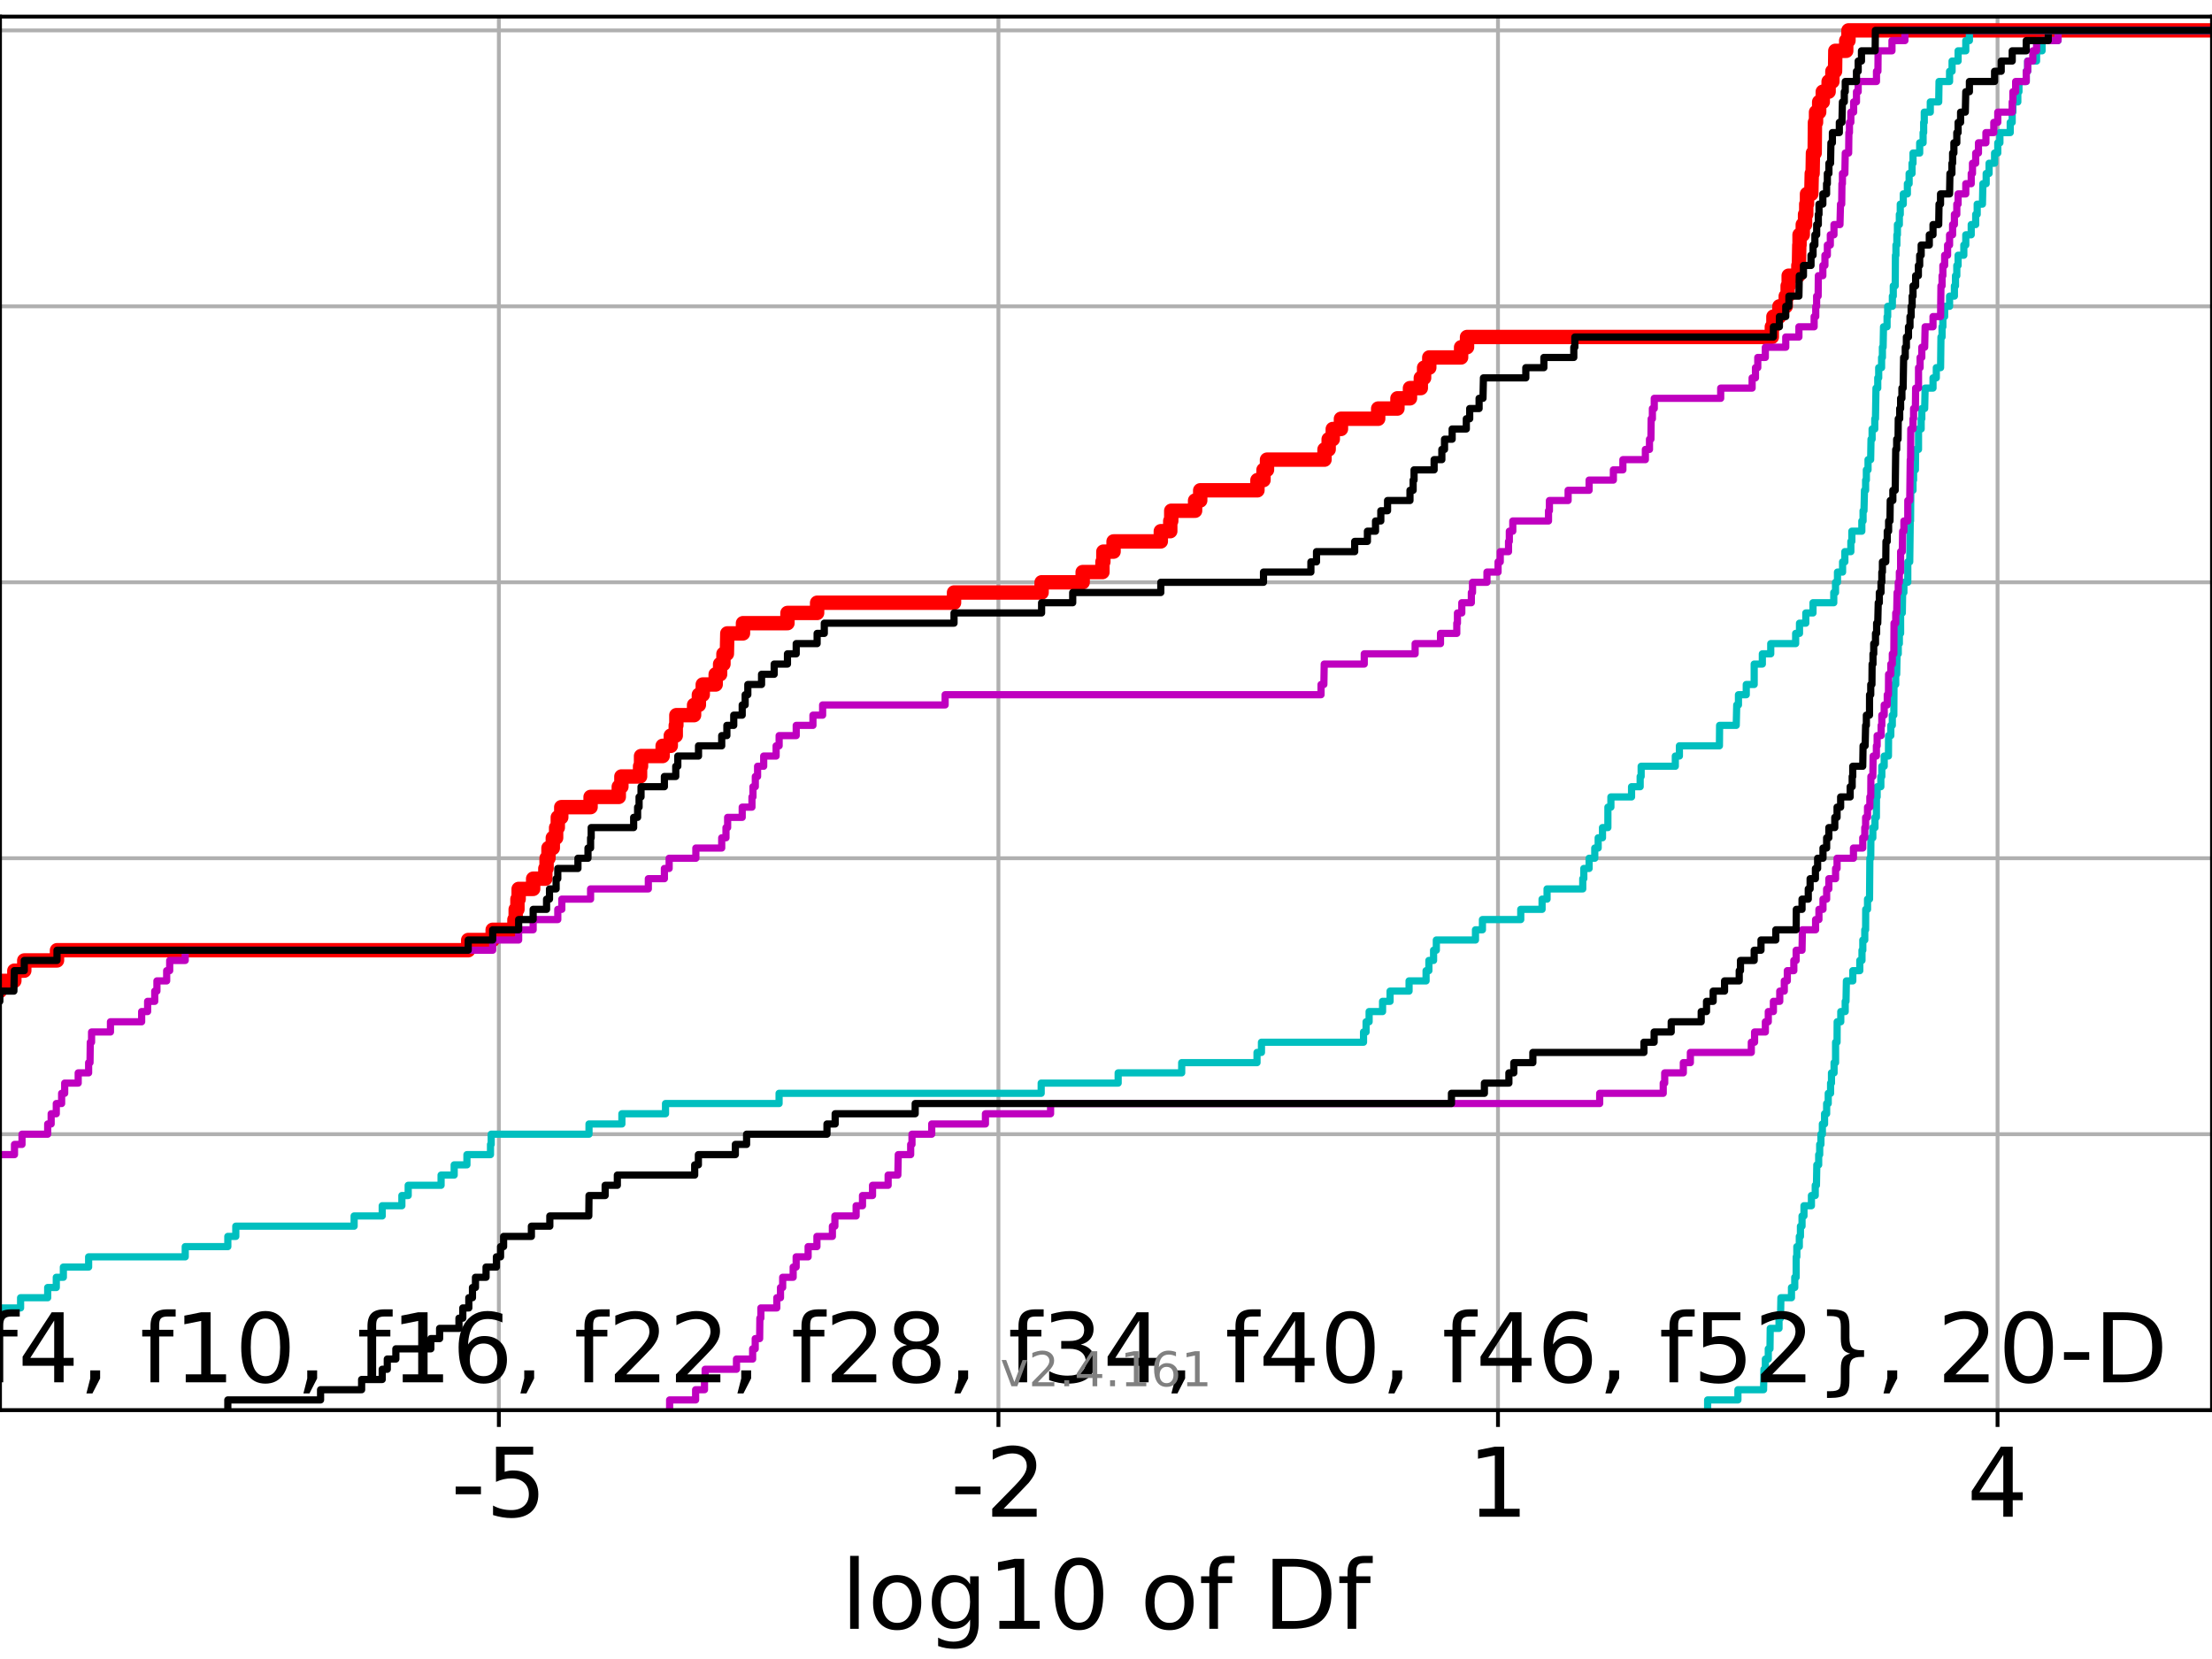 <?xml version="1.0" encoding="utf-8" standalone="no"?>
<!DOCTYPE svg PUBLIC "-//W3C//DTD SVG 1.1//EN"
  "http://www.w3.org/Graphics/SVG/1.1/DTD/svg11.dtd">
<!-- Created with matplotlib (https://matplotlib.org/) -->
<svg height="345.6pt" version="1.1" viewBox="0 0 460.8 345.6" width="460.8pt" xmlns="http://www.w3.org/2000/svg" xmlns:xlink="http://www.w3.org/1999/xlink">
 <defs>
  <style type="text/css">*{stroke-linecap:butt;stroke-linejoin:round;}</style>
 </defs>
 <g id="figure_1">
  <g id="patch_1">
   <path d="M 0 345.6 
L 460.8 345.6 
L 460.8 0 
L 0 0 
z
" style="fill:#ffffff;"/>
  </g>
  <g id="axes_1">
   <g id="patch_2">
    <path d="M 0 293.76 
L 460.8 293.76 
L 460.8 3.456 
L 0 3.456 
z
" style="fill:#ffffff;"/>
   </g>
   <g id="matplotlib.axis_1">
    <g id="xtick_1">
     <g id="line2d_1">
      <path clip-path="url(#pc2ddff6e3d)" d="M 103.919 293.76 
L 103.919 3.456 
" style="fill:none;stroke:#b0b0b0;stroke-linecap:square;stroke-width:0.8;"/>
     </g>
     <g id="line2d_2">
      <defs>
       <path d="M 0 0 
L 0 3.5 
" id="m889668f440" style="stroke:#000000;stroke-width:0.8;"/>
      </defs>
      <g>
       <use style="stroke:#000000;stroke-width:0.8;" x="103.919" xlink:href="#m889668f440" y="293.76"/>
      </g>
     </g>
     <g id="text_1">
      <!-- -5 -->
      <g transform="translate(93.949 315.957)scale(0.2 -0.2)">
       <defs>
        <path d="M 4.891 31.391 
L 31.203 31.391 
L 31.203 23.391 
L 4.891 23.391 
z
" id="DejaVuSans-45"/>
        <path d="M 10.797 72.906 
L 49.516 72.906 
L 49.516 64.594 
L 19.828 64.594 
L 19.828 46.734 
Q 21.969 47.469 24.109 47.828 
Q 26.266 48.188 28.422 48.188 
Q 40.625 48.188 47.75 41.5 
Q 54.891 34.812 54.891 23.391 
Q 54.891 11.625 47.562 5.094 
Q 40.234 -1.422 26.906 -1.422 
Q 22.312 -1.422 17.547 -0.641 
Q 12.797 0.141 7.719 1.703 
L 7.719 11.625 
Q 12.109 9.234 16.797 8.062 
Q 21.484 6.891 26.703 6.891 
Q 35.156 6.891 40.078 11.328 
Q 45.016 15.766 45.016 23.391 
Q 45.016 31 40.078 35.438 
Q 35.156 39.891 26.703 39.891 
Q 22.75 39.891 18.812 39.016 
Q 14.891 38.141 10.797 36.281 
z
" id="DejaVuSans-53"/>
       </defs>
       <use xlink:href="#DejaVuSans-45"/>
       <use x="36.084" xlink:href="#DejaVuSans-53"/>
      </g>
     </g>
    </g>
    <g id="xtick_2">
     <g id="line2d_3">
      <path clip-path="url(#pc2ddff6e3d)" d="M 207.989 293.76 
L 207.989 3.456 
" style="fill:none;stroke:#b0b0b0;stroke-linecap:square;stroke-width:0.8;"/>
     </g>
     <g id="line2d_4">
      <g>
       <use style="stroke:#000000;stroke-width:0.8;" x="207.989" xlink:href="#m889668f440" y="293.76"/>
      </g>
     </g>
     <g id="text_2">
      <!-- -2 -->
      <g transform="translate(198.018 315.957)scale(0.2 -0.2)">
       <defs>
        <path d="M 19.188 8.297 
L 53.609 8.297 
L 53.609 0 
L 7.328 0 
L 7.328 8.297 
Q 12.938 14.109 22.625 23.891 
Q 32.328 33.688 34.812 36.531 
Q 39.547 41.844 41.422 45.531 
Q 43.312 49.219 43.312 52.781 
Q 43.312 58.594 39.234 62.25 
Q 35.156 65.922 28.609 65.922 
Q 23.969 65.922 18.812 64.312 
Q 13.672 62.703 7.812 59.422 
L 7.812 69.391 
Q 13.766 71.781 18.938 73 
Q 24.125 74.219 28.422 74.219 
Q 39.75 74.219 46.484 68.547 
Q 53.219 62.891 53.219 53.422 
Q 53.219 48.922 51.531 44.891 
Q 49.859 40.875 45.406 35.406 
Q 44.188 33.984 37.641 27.219 
Q 31.109 20.453 19.188 8.297 
z
" id="DejaVuSans-50"/>
       </defs>
       <use xlink:href="#DejaVuSans-45"/>
       <use x="36.084" xlink:href="#DejaVuSans-50"/>
      </g>
     </g>
    </g>
    <g id="xtick_3">
     <g id="line2d_5">
      <path clip-path="url(#pc2ddff6e3d)" d="M 312.058 293.76 
L 312.058 3.456 
" style="fill:none;stroke:#b0b0b0;stroke-linecap:square;stroke-width:0.8;"/>
     </g>
     <g id="line2d_6">
      <g>
       <use style="stroke:#000000;stroke-width:0.8;" x="312.058" xlink:href="#m889668f440" y="293.76"/>
      </g>
     </g>
     <g id="text_3">
      <!-- 1 -->
      <g transform="translate(305.696 315.957)scale(0.2 -0.2)">
       <defs>
        <path d="M 12.406 8.297 
L 28.516 8.297 
L 28.516 63.922 
L 10.984 60.406 
L 10.984 69.391 
L 28.422 72.906 
L 38.281 72.906 
L 38.281 8.297 
L 54.391 8.297 
L 54.391 0 
L 12.406 0 
z
" id="DejaVuSans-49"/>
       </defs>
       <use xlink:href="#DejaVuSans-49"/>
      </g>
     </g>
    </g>
    <g id="xtick_4">
     <g id="line2d_7">
      <path clip-path="url(#pc2ddff6e3d)" d="M 416.127 293.76 
L 416.127 3.456 
" style="fill:none;stroke:#b0b0b0;stroke-linecap:square;stroke-width:0.8;"/>
     </g>
     <g id="line2d_8">
      <g>
       <use style="stroke:#000000;stroke-width:0.8;" x="416.127" xlink:href="#m889668f440" y="293.76"/>
      </g>
     </g>
     <g id="text_4">
      <!-- 4 -->
      <g transform="translate(409.765 315.957)scale(0.2 -0.2)">
       <defs>
        <path d="M 37.797 64.312 
L 12.891 25.391 
L 37.797 25.391 
z
M 35.203 72.906 
L 47.609 72.906 
L 47.609 25.391 
L 58.016 25.391 
L 58.016 17.188 
L 47.609 17.188 
L 47.609 0 
L 37.797 0 
L 37.797 17.188 
L 4.891 17.188 
L 4.891 26.703 
z
" id="DejaVuSans-52"/>
       </defs>
       <use xlink:href="#DejaVuSans-52"/>
      </g>
     </g>
    </g>
    <g id="text_5">
     <!-- log10 of Df -->
     <g transform="translate(175.214 339.313)scale(0.2 -0.2)">
      <defs>
       <path d="M 9.422 75.984 
L 18.406 75.984 
L 18.406 0 
L 9.422 0 
z
" id="DejaVuSans-108"/>
       <path d="M 30.609 48.391 
Q 23.391 48.391 19.188 42.75 
Q 14.984 37.109 14.984 27.297 
Q 14.984 17.484 19.156 11.844 
Q 23.344 6.203 30.609 6.203 
Q 37.797 6.203 41.984 11.859 
Q 46.188 17.531 46.188 27.297 
Q 46.188 37.016 41.984 42.703 
Q 37.797 48.391 30.609 48.391 
z
M 30.609 56 
Q 42.328 56 49.016 48.375 
Q 55.719 40.766 55.719 27.297 
Q 55.719 13.875 49.016 6.219 
Q 42.328 -1.422 30.609 -1.422 
Q 18.844 -1.422 12.172 6.219 
Q 5.516 13.875 5.516 27.297 
Q 5.516 40.766 12.172 48.375 
Q 18.844 56 30.609 56 
z
" id="DejaVuSans-111"/>
       <path d="M 45.406 27.984 
Q 45.406 37.75 41.375 43.109 
Q 37.359 48.484 30.078 48.484 
Q 22.859 48.484 18.828 43.109 
Q 14.797 37.75 14.797 27.984 
Q 14.797 18.266 18.828 12.891 
Q 22.859 7.516 30.078 7.516 
Q 37.359 7.516 41.375 12.891 
Q 45.406 18.266 45.406 27.984 
z
M 54.391 6.781 
Q 54.391 -7.172 48.188 -13.984 
Q 42 -20.797 29.203 -20.797 
Q 24.469 -20.797 20.266 -20.094 
Q 16.062 -19.391 12.109 -17.922 
L 12.109 -9.188 
Q 16.062 -11.328 19.922 -12.344 
Q 23.781 -13.375 27.781 -13.375 
Q 36.625 -13.375 41.016 -8.766 
Q 45.406 -4.156 45.406 5.172 
L 45.406 9.625 
Q 42.625 4.781 38.281 2.391 
Q 33.938 0 27.875 0 
Q 17.828 0 11.672 7.656 
Q 5.516 15.328 5.516 27.984 
Q 5.516 40.672 11.672 48.328 
Q 17.828 56 27.875 56 
Q 33.938 56 38.281 53.609 
Q 42.625 51.219 45.406 46.391 
L 45.406 54.688 
L 54.391 54.688 
z
" id="DejaVuSans-103"/>
       <path d="M 31.781 66.406 
Q 24.172 66.406 20.328 58.906 
Q 16.5 51.422 16.5 36.375 
Q 16.5 21.391 20.328 13.891 
Q 24.172 6.391 31.781 6.391 
Q 39.453 6.391 43.281 13.891 
Q 47.125 21.391 47.125 36.375 
Q 47.125 51.422 43.281 58.906 
Q 39.453 66.406 31.781 66.406 
z
M 31.781 74.219 
Q 44.047 74.219 50.516 64.516 
Q 56.984 54.828 56.984 36.375 
Q 56.984 17.969 50.516 8.266 
Q 44.047 -1.422 31.781 -1.422 
Q 19.531 -1.422 13.062 8.266 
Q 6.594 17.969 6.594 36.375 
Q 6.594 54.828 13.062 64.516 
Q 19.531 74.219 31.781 74.219 
z
" id="DejaVuSans-48"/>
       <path id="DejaVuSans-32"/>
       <path d="M 37.109 75.984 
L 37.109 68.5 
L 28.516 68.5 
Q 23.688 68.5 21.797 66.547 
Q 19.922 64.594 19.922 59.516 
L 19.922 54.688 
L 34.719 54.688 
L 34.719 47.703 
L 19.922 47.703 
L 19.922 0 
L 10.891 0 
L 10.891 47.703 
L 2.297 47.703 
L 2.297 54.688 
L 10.891 54.688 
L 10.891 58.5 
Q 10.891 67.625 15.141 71.797 
Q 19.391 75.984 28.609 75.984 
z
" id="DejaVuSans-102"/>
       <path d="M 19.672 64.797 
L 19.672 8.109 
L 31.594 8.109 
Q 46.688 8.109 53.688 14.938 
Q 60.688 21.781 60.688 36.531 
Q 60.688 51.172 53.688 57.984 
Q 46.688 64.797 31.594 64.797 
z
M 9.812 72.906 
L 30.078 72.906 
Q 51.266 72.906 61.172 64.094 
Q 71.094 55.281 71.094 36.531 
Q 71.094 17.672 61.125 8.828 
Q 51.172 0 30.078 0 
L 9.812 0 
z
" id="DejaVuSans-68"/>
      </defs>
      <use xlink:href="#DejaVuSans-108"/>
      <use x="27.783" xlink:href="#DejaVuSans-111"/>
      <use x="88.965" xlink:href="#DejaVuSans-103"/>
      <use x="152.441" xlink:href="#DejaVuSans-49"/>
      <use x="216.064" xlink:href="#DejaVuSans-48"/>
      <use x="279.688" xlink:href="#DejaVuSans-32"/>
      <use x="311.475" xlink:href="#DejaVuSans-111"/>
      <use x="372.656" xlink:href="#DejaVuSans-102"/>
      <use x="407.861" xlink:href="#DejaVuSans-32"/>
      <use x="439.648" xlink:href="#DejaVuSans-68"/>
      <use x="516.65" xlink:href="#DejaVuSans-102"/>
     </g>
    </g>
   </g>
   <g id="matplotlib.axis_2">
    <g id="ytick_1">
     <g id="line2d_9">
      <path clip-path="url(#pc2ddff6e3d)" d="M 0 293.76 
L 460.8 293.76 
" style="fill:none;stroke:#b0b0b0;stroke-linecap:square;stroke-width:0.8;"/>
     </g>
     <g id="line2d_10">
      <defs>
       <path d="M 0 0 
L -3.5 0 
" id="m6c955c0dad" style="stroke:#000000;stroke-width:0.8;"/>
      </defs>
      <g>
       <use style="stroke:#000000;stroke-width:0.8;" x="0" xlink:href="#m6c955c0dad" y="293.76"/>
      </g>
     </g>
    </g>
    <g id="ytick_2">
     <g id="line2d_11">
      <path clip-path="url(#pc2ddff6e3d)" d="M 0 236.274 
L 460.8 236.274 
" style="fill:none;stroke:#b0b0b0;stroke-linecap:square;stroke-width:0.8;"/>
     </g>
     <g id="line2d_12">
      <g>
       <use style="stroke:#000000;stroke-width:0.8;" x="0" xlink:href="#m6c955c0dad" y="236.274"/>
      </g>
     </g>
    </g>
    <g id="ytick_3">
     <g id="line2d_13">
      <path clip-path="url(#pc2ddff6e3d)" d="M 0 178.788 
L 460.8 178.788 
" style="fill:none;stroke:#b0b0b0;stroke-linecap:square;stroke-width:0.8;"/>
     </g>
     <g id="line2d_14">
      <g>
       <use style="stroke:#000000;stroke-width:0.8;" x="0" xlink:href="#m6c955c0dad" y="178.788"/>
      </g>
     </g>
    </g>
    <g id="ytick_4">
     <g id="line2d_15">
      <path clip-path="url(#pc2ddff6e3d)" d="M 0 121.302 
L 460.8 121.302 
" style="fill:none;stroke:#b0b0b0;stroke-linecap:square;stroke-width:0.8;"/>
     </g>
     <g id="line2d_16">
      <g>
       <use style="stroke:#000000;stroke-width:0.8;" x="0" xlink:href="#m6c955c0dad" y="121.302"/>
      </g>
     </g>
    </g>
    <g id="ytick_5">
     <g id="line2d_17">
      <path clip-path="url(#pc2ddff6e3d)" d="M 0 63.816 
L 460.8 63.816 
" style="fill:none;stroke:#b0b0b0;stroke-linecap:square;stroke-width:0.8;"/>
     </g>
     <g id="line2d_18">
      <g>
       <use style="stroke:#000000;stroke-width:0.8;" x="0" xlink:href="#m6c955c0dad" y="63.816"/>
      </g>
     </g>
    </g>
    <g id="ytick_6">
     <g id="line2d_19">
      <path clip-path="url(#pc2ddff6e3d)" d="M 0 6.33 
L 460.8 6.33 
" style="fill:none;stroke:#b0b0b0;stroke-linecap:square;stroke-width:0.8;"/>
     </g>
     <g id="line2d_20">
      <g>
       <use style="stroke:#000000;stroke-width:0.8;" x="0" xlink:href="#m6c955c0dad" y="6.33"/>
      </g>
     </g>
    </g>
   </g>
   <g id="line2d_21">
    <path clip-path="url(#pc2ddff6e3d)" d="M -1 206.467 
L -0.036 206.467 
L -0.036 204.337 
L 2.989 204.337 
L 2.989 202.208 
L 5.055 202.208 
L 5.055 200.079 
L 11.874 200.079 
L 11.874 197.95 
L 97.536 197.95 
L 97.536 195.821 
L 102.631 195.821 
L 102.631 193.692 
L 107.164 193.692 
L 107.164 191.563 
L 107.427 191.563 
L 107.427 189.434 
L 107.791 189.434 
L 107.791 187.305 
L 108.045 187.305 
L 108.045 185.175 
L 111.066 185.175 
L 111.066 183.046 
L 113.604 183.046 
L 113.604 180.917 
L 113.861 180.917 
L 113.861 178.788 
L 114.258 178.788 
L 114.258 176.659 
L 115.161 176.659 
L 115.161 174.53 
L 115.85 174.53 
L 115.85 172.401 
L 116.198 172.401 
L 116.198 170.272 
L 116.921 170.272 
L 116.921 168.143 
L 123.029 168.143 
L 123.029 166.013 
L 128.903 166.013 
L 128.903 163.884 
L 129.447 163.884 
L 129.447 161.755 
L 133.34 161.755 
L 133.34 159.626 
L 133.54 159.626 
L 133.54 157.497 
L 138.04 157.497 
L 138.04 155.368 
L 139.737 155.368 
L 139.737 153.239 
L 140.773 153.239 
L 140.773 151.11 
L 140.9 151.11 
L 140.9 148.981 
L 144.59 148.981 
L 144.59 146.851 
L 145.589 146.851 
L 145.589 144.722 
L 146.397 144.722 
L 146.397 142.593 
L 149.088 142.593 
L 149.088 140.464 
L 150.012 140.464 
L 150.012 138.335 
L 150.708 138.335 
L 150.708 136.206 
L 151.422 136.206 
L 151.513 131.948 
L 154.777 131.948 
L 154.777 129.819 
L 164.043 129.819 
L 164.043 127.69 
L 170.222 127.69 
L 170.222 125.56 
L 198.742 125.56 
L 198.742 123.431 
L 216.984 123.431 
L 216.984 121.302 
L 225.539 121.302 
L 225.539 119.173 
L 229.661 119.173 
L 229.661 117.044 
L 229.851 117.044 
L 229.851 114.915 
L 231.977 114.915 
L 231.977 112.786 
L 241.818 112.786 
L 241.818 110.657 
L 243.786 110.657 
L 243.786 108.528 
L 243.992 108.528 
L 243.992 106.398 
L 248.959 106.398 
L 248.959 104.269 
L 250.026 104.269 
L 250.026 102.14 
L 261.949 102.14 
L 261.949 100.011 
L 263.21 100.011 
L 263.21 97.882 
L 263.94 97.882 
L 263.94 95.753 
L 275.919 95.753 
L 275.919 93.624 
L 276.784 93.624 
L 276.784 91.495 
L 277.641 91.495 
L 277.641 89.366 
L 279.344 89.366 
L 279.344 87.236 
L 287.101 87.236 
L 287.101 85.107 
L 291.113 85.107 
L 291.113 82.978 
L 293.723 82.978 
L 293.723 80.849 
L 295.982 80.849 
L 295.982 78.72 
L 296.666 78.72 
L 296.666 76.591 
L 297.744 76.591 
L 297.744 74.462 
L 304.375 74.462 
L 304.375 72.333 
L 305.61 72.333 
L 305.61 70.204 
L 369.106 70.204 
L 369.106 68.074 
L 369.435 68.074 
L 369.435 65.945 
L 370.681 65.945 
L 370.681 63.816 
L 372.005 63.816 
L 372.005 61.687 
L 372.399 61.687 
L 372.399 59.558 
L 372.614 59.558 
L 372.614 57.429 
L 374.627 57.429 
L 374.627 55.3 
L 374.746 55.3 
L 374.824 51.042 
L 374.876 51.042 
L 374.876 48.912 
L 375.55 48.912 
L 375.55 46.783 
L 376.023 46.783 
L 376.023 44.654 
L 376.271 44.654 
L 376.271 42.525 
L 376.432 42.525 
L 376.432 40.396 
L 377.329 40.396 
L 377.422 36.138 
L 377.6 36.138 
L 377.67 31.88 
L 378.03 31.88 
L 378.088 25.492 
L 378.313 25.492 
L 378.313 23.363 
L 378.969 23.363 
L 378.969 21.234 
L 379.716 21.234 
L 379.716 19.105 
L 380.935 19.105 
L 380.935 16.976 
L 381.721 16.976 
L 381.721 14.847 
L 382.275 14.847 
L 382.332 10.589 
L 384.6 10.589 
L 384.6 8.459 
L 385.071 8.459 
L 385.071 6.33 
L 385.071 6.33 
L 460.8 6.33 
L 460.8 6.33 
" style="fill:none;stroke:#ff0000;stroke-linecap:square;stroke-width:3;"/>
   </g>
   <g id="line2d_22">
    <path clip-path="url(#pc2ddff6e3d)" d="M 355.732 293.76 
L 355.732 291.631 
L 362.04 291.631 
L 362.04 289.502 
L 367.385 289.502 
L 367.461 285.244 
L 367.758 285.244 
L 367.758 283.114 
L 368.365 283.114 
L 368.365 280.985 
L 368.721 280.985 
L 368.771 276.727 
L 370.601 276.727 
L 370.601 274.598 
L 370.915 274.598 
L 370.995 270.34 
L 373.197 270.34 
L 373.197 268.211 
L 373.879 268.211 
L 373.879 266.082 
L 374.172 266.082 
L 374.18 261.823 
L 374.313 261.823 
L 374.313 259.694 
L 374.83 259.694 
L 374.83 257.565 
L 375.065 257.565 
L 375.065 255.436 
L 375.396 255.436 
L 375.396 253.307 
L 375.801 253.307 
L 375.801 251.178 
L 377.353 251.178 
L 377.353 249.049 
L 378.147 249.049 
L 378.147 246.92 
L 378.399 246.92 
L 378.476 242.661 
L 378.864 242.661 
L 378.864 240.532 
L 379.075 240.532 
L 379.075 238.403 
L 379.332 238.403 
L 379.332 236.274 
L 379.631 236.274 
L 379.631 234.145 
L 380.088 234.145 
L 380.088 232.016 
L 380.522 232.016 
L 380.522 229.887 
L 380.854 229.887 
L 380.854 227.758 
L 381.343 227.758 
L 381.343 225.629 
L 381.53 225.629 
L 381.53 223.499 
L 382.07 223.499 
L 382.07 221.37 
L 382.384 221.37 
L 382.386 217.112 
L 382.694 217.112 
L 382.715 212.854 
L 383.469 212.854 
L 383.469 210.725 
L 384.39 210.725 
L 384.39 208.596 
L 384.558 208.596 
L 384.638 204.337 
L 385.973 204.337 
L 385.973 202.208 
L 387.43 202.208 
L 387.43 200.079 
L 387.886 200.079 
L 387.886 197.95 
L 388.058 197.95 
L 388.058 195.821 
L 388.466 195.821 
L 388.466 193.692 
L 388.642 193.692 
L 388.662 189.434 
L 389.042 189.434 
L 389.042 187.305 
L 389.459 187.305 
L 389.525 178.788 
L 389.71 178.788 
L 389.743 174.53 
L 390.144 174.53 
L 390.144 172.401 
L 390.593 172.401 
L 390.593 170.272 
L 390.885 170.272 
L 390.904 166.013 
L 391.043 166.013 
L 391.043 163.884 
L 391.814 163.884 
L 391.814 161.755 
L 392.018 161.755 
L 392.018 159.626 
L 392.513 159.626 
L 392.513 157.497 
L 393.397 157.497 
L 393.425 153.239 
L 393.893 153.239 
L 393.893 151.11 
L 394.203 151.11 
L 394.203 148.981 
L 394.516 148.981 
L 394.559 142.593 
L 394.914 142.593 
L 394.914 140.464 
L 395.114 140.464 
L 395.198 136.206 
L 395.442 136.206 
L 395.442 134.077 
L 395.671 134.077 
L 395.671 131.948 
L 395.932 131.948 
L 395.933 127.69 
L 396.284 127.69 
L 396.354 123.431 
L 396.618 123.431 
L 396.618 121.302 
L 397.424 121.302 
L 397.429 117.044 
L 397.832 117.044 
L 397.94 108.528 
L 398.002 108.528 
L 398.052 102.14 
L 398.516 102.14 
L 398.516 100.011 
L 398.632 100.011 
L 398.632 97.882 
L 399.012 97.882 
L 399.061 93.624 
L 399.66 93.624 
L 399.665 89.366 
L 400.214 89.366 
L 400.214 87.236 
L 400.349 87.236 
L 400.349 85.107 
L 400.944 85.107 
L 401.039 80.849 
L 402.681 80.849 
L 402.681 78.72 
L 403.367 78.72 
L 403.367 76.591 
L 404.259 76.591 
L 404.336 70.204 
L 404.567 70.204 
L 404.567 68.074 
L 404.735 68.074 
L 404.735 65.945 
L 405.106 65.945 
L 405.106 63.816 
L 406.131 63.816 
L 406.131 61.687 
L 407.138 61.687 
L 407.138 59.558 
L 407.364 59.558 
L 407.364 57.429 
L 407.638 57.429 
L 407.638 55.3 
L 407.907 55.3 
L 407.907 53.171 
L 409.1 53.171 
L 409.1 51.042 
L 409.508 51.042 
L 409.508 48.912 
L 410.641 48.912 
L 410.641 46.783 
L 411.574 46.783 
L 411.574 44.654 
L 411.887 44.654 
L 411.887 42.525 
L 412.979 42.525 
L 413.072 38.267 
L 413.757 38.267 
L 413.757 36.138 
L 414.36 36.138 
L 414.36 34.009 
L 415.506 34.009 
L 415.506 31.88 
L 416.171 31.88 
L 416.171 29.75 
L 416.619 29.75 
L 416.619 27.621 
L 418.765 27.621 
L 418.765 25.492 
L 419.176 25.492 
L 419.176 23.363 
L 419.321 23.363 
L 419.321 21.234 
L 420.347 21.234 
L 420.347 19.105 
L 420.587 19.105 
L 420.587 16.976 
L 422.102 16.976 
L 422.102 14.847 
L 422.4 14.847 
L 422.4 12.718 
L 424.254 12.718 
L 424.254 10.589 
L 425.402 10.589 
L 425.402 8.459 
L 428.729 8.459 
L 428.729 6.33 
L 428.729 6.33 
L 460.8 6.33 
L 460.8 6.33 
" style="fill:none;stroke:#00bfbf;stroke-linecap:square;stroke-width:1.5;"/>
   </g>
   <g id="line2d_23">
    <path clip-path="url(#pc2ddff6e3d)" d="M 139.494 293.76 
L 139.494 291.631 
L 144.911 291.631 
L 144.911 289.502 
L 146.758 289.502 
L 146.758 287.373 
L 146.895 287.373 
L 146.895 285.244 
L 153.423 285.244 
L 153.423 283.114 
L 156.789 283.114 
L 156.789 280.985 
L 157.326 280.985 
L 157.326 278.856 
L 158.248 278.856 
L 158.295 274.598 
L 158.503 274.598 
L 158.503 272.469 
L 161.822 272.469 
L 161.822 270.34 
L 162.591 270.34 
L 162.591 268.211 
L 163.046 268.211 
L 163.046 266.082 
L 165.23 266.082 
L 165.23 263.952 
L 165.854 263.952 
L 165.854 261.823 
L 168.346 261.823 
L 168.346 259.694 
L 170.181 259.694 
L 170.181 257.565 
L 173.402 257.565 
L 173.402 255.436 
L 173.922 255.436 
L 173.922 253.307 
L 178.348 253.307 
L 178.348 251.178 
L 179.674 251.178 
L 179.674 249.049 
L 181.764 249.049 
L 181.764 246.92 
L 185.014 246.92 
L 185.014 244.79 
L 187.038 244.79 
L 187.124 240.532 
L 189.709 240.532 
L 189.709 238.403 
L 189.983 238.403 
L 189.983 236.274 
L 194.094 236.274 
L 194.094 234.145 
L 205.284 234.145 
L 205.284 232.016 
L 218.856 232.016 
L 218.856 229.887 
L 333.244 229.887 
L 333.244 227.758 
L 346.479 227.758 
L 346.479 225.629 
L 346.789 225.629 
L 346.789 223.499 
L 350.667 223.499 
L 350.667 221.37 
L 352.136 221.37 
L 352.136 219.241 
L 364.829 219.241 
L 364.829 217.112 
L 365.512 217.112 
L 365.512 214.983 
L 367.758 214.983 
L 367.758 212.854 
L 368.367 212.854 
L 368.367 210.725 
L 369.43 210.725 
L 369.43 208.596 
L 370.756 208.596 
L 370.756 206.467 
L 371.7 206.467 
L 371.7 204.337 
L 372.33 204.337 
L 372.33 202.208 
L 373.686 202.208 
L 373.686 200.079 
L 374.172 200.079 
L 374.172 197.95 
L 375.396 197.95 
L 375.473 193.692 
L 378.22 193.692 
L 378.22 191.563 
L 378.917 191.563 
L 378.917 189.434 
L 379.762 189.434 
L 379.762 187.305 
L 380.522 187.305 
L 380.522 185.175 
L 380.981 185.175 
L 380.981 183.046 
L 382.384 183.046 
L 382.384 180.917 
L 382.694 180.917 
L 382.694 178.788 
L 386.106 178.788 
L 386.106 176.659 
L 388.043 176.659 
L 388.043 174.53 
L 388.466 174.53 
L 388.466 172.401 
L 388.642 172.401 
L 388.642 170.272 
L 389.042 170.272 
L 389.042 168.143 
L 389.525 168.143 
L 389.525 166.013 
L 389.71 166.013 
L 389.743 161.755 
L 390.144 161.755 
L 390.205 157.497 
L 390.885 157.497 
L 390.885 155.368 
L 391.043 155.368 
L 391.043 153.239 
L 391.872 153.239 
L 391.872 151.11 
L 392.018 151.11 
L 392.018 148.981 
L 392.513 148.981 
L 392.513 146.851 
L 393.149 146.851 
L 393.149 144.722 
L 393.397 144.722 
L 393.425 140.464 
L 393.893 140.464 
L 393.893 138.335 
L 394.203 138.335 
L 394.203 136.206 
L 394.516 136.206 
L 394.559 129.819 
L 394.914 129.819 
L 394.914 127.69 
L 395.114 127.69 
L 395.198 123.431 
L 395.442 123.431 
L 395.442 121.302 
L 395.671 121.302 
L 395.671 119.173 
L 395.932 119.173 
L 395.933 114.915 
L 396.284 114.915 
L 396.354 110.657 
L 396.618 110.657 
L 396.618 108.528 
L 397.424 108.528 
L 397.429 104.269 
L 397.832 104.269 
L 397.94 95.753 
L 398.002 95.753 
L 398.052 89.366 
L 398.516 89.366 
L 398.516 87.236 
L 398.632 87.236 
L 398.632 85.107 
L 399.012 85.107 
L 399.061 80.849 
L 399.66 80.849 
L 399.665 76.591 
L 399.992 76.591 
L 399.992 74.462 
L 400.349 74.462 
L 400.349 72.333 
L 400.944 72.333 
L 401.039 68.074 
L 402.681 68.074 
L 402.681 65.945 
L 404.259 65.945 
L 404.336 59.558 
L 404.567 59.558 
L 404.567 57.429 
L 404.735 57.429 
L 404.735 55.3 
L 405.106 55.3 
L 405.106 53.171 
L 405.717 53.171 
L 405.717 51.042 
L 406.131 51.042 
L 406.131 48.912 
L 406.761 48.912 
L 406.761 46.783 
L 407.138 46.783 
L 407.138 44.654 
L 407.638 44.654 
L 407.638 42.525 
L 407.907 42.525 
L 407.907 40.396 
L 409.508 40.396 
L 409.508 38.267 
L 410.641 38.267 
L 410.641 36.138 
L 410.905 36.138 
L 410.905 34.009 
L 411.574 34.009 
L 411.574 31.88 
L 412.148 31.88 
L 412.148 29.75 
L 413.703 29.75 
L 413.703 27.621 
L 415.344 27.621 
L 415.344 25.492 
L 416.171 25.492 
L 416.171 23.363 
L 419.176 23.363 
L 419.176 21.234 
L 419.321 21.234 
L 419.321 19.105 
L 419.897 19.105 
L 419.897 16.976 
L 422.102 16.976 
L 422.102 14.847 
L 422.4 14.847 
L 422.4 12.718 
L 423.468 12.718 
L 423.468 10.589 
L 424.254 10.589 
L 424.254 8.459 
L 428.729 8.459 
L 428.729 6.33 
L 428.729 6.33 
L 460.8 6.33 
L 460.8 6.33 
" style="fill:none;stroke:#bf00bf;stroke-linecap:square;stroke-width:1.5;"/>
   </g>
   <g id="line2d_24">
    <path clip-path="url(#pc2ddff6e3d)" d="M 47.46 293.76 
L 47.46 291.631 
L 66.78 291.631 
L 66.78 289.502 
L 75.332 289.502 
L 75.332 287.373 
L 79.622 287.373 
L 79.622 285.244 
L 80.679 285.244 
L 80.679 283.114 
L 82.465 283.114 
L 82.465 280.985 
L 89.751 280.985 
L 89.751 278.856 
L 91.579 278.856 
L 91.579 276.727 
L 95.61 276.727 
L 95.61 274.598 
L 96.41 274.598 
L 96.41 272.469 
L 97.664 272.469 
L 97.664 270.34 
L 98.423 270.34 
L 98.423 268.211 
L 99.049 268.211 
L 99.049 266.082 
L 101.254 266.082 
L 101.254 263.952 
L 103.408 263.952 
L 103.408 261.823 
L 104.276 261.823 
L 104.276 259.694 
L 104.909 259.694 
L 104.909 257.565 
L 110.699 257.565 
L 110.699 255.436 
L 114.538 255.436 
L 114.538 253.307 
L 122.66 253.307 
L 122.703 249.049 
L 126.065 249.049 
L 126.065 246.92 
L 128.604 246.92 
L 128.604 244.79 
L 144.717 244.79 
L 144.717 242.661 
L 145.487 242.661 
L 145.487 240.532 
L 153.186 240.532 
L 153.186 238.403 
L 155.528 238.403 
L 155.528 236.274 
L 172.275 236.274 
L 172.275 234.145 
L 173.979 234.145 
L 173.979 232.016 
L 190.651 232.016 
L 190.651 229.887 
L 302.365 229.887 
L 302.365 227.758 
L 309.227 227.758 
L 309.227 225.629 
L 314.33 225.629 
L 314.33 223.499 
L 315.354 223.499 
L 315.354 221.37 
L 319.323 221.37 
L 319.323 219.241 
L 342.464 219.241 
L 342.464 217.112 
L 344.584 217.112 
L 344.584 214.983 
L 348.144 214.983 
L 348.144 212.854 
L 354.392 212.854 
L 354.392 210.725 
L 355.499 210.725 
L 355.499 208.596 
L 356.882 208.596 
L 356.882 206.467 
L 359.256 206.467 
L 359.256 204.337 
L 362.312 204.337 
L 362.312 202.208 
L 362.575 202.208 
L 362.575 200.079 
L 365.429 200.079 
L 365.429 197.95 
L 366.847 197.95 
L 366.847 195.821 
L 369.934 195.821 
L 369.934 193.692 
L 374.172 193.692 
L 374.206 189.434 
L 375.396 189.434 
L 375.396 187.305 
L 376.695 187.305 
L 376.695 185.175 
L 377.079 185.175 
L 377.079 183.046 
L 378.186 183.046 
L 378.186 180.917 
L 378.644 180.917 
L 378.644 178.788 
L 379.762 178.788 
L 379.762 176.659 
L 380.522 176.659 
L 380.522 174.53 
L 380.981 174.53 
L 380.981 172.401 
L 382.219 172.401 
L 382.219 170.272 
L 382.694 170.272 
L 382.694 168.143 
L 383.439 168.143 
L 383.439 166.013 
L 385.425 166.013 
L 385.425 163.884 
L 385.842 163.884 
L 385.842 161.755 
L 385.962 161.755 
L 385.962 159.626 
L 388.043 159.626 
L 388.11 155.368 
L 388.541 155.368 
L 388.642 151.11 
L 388.797 151.11 
L 388.797 148.981 
L 389.452 148.981 
L 389.463 144.722 
L 389.71 144.722 
L 389.71 142.593 
L 389.957 142.593 
L 389.993 138.335 
L 390.177 138.335 
L 390.177 136.206 
L 390.332 136.206 
L 390.332 134.077 
L 390.701 134.077 
L 390.701 131.948 
L 390.934 131.948 
L 390.934 129.819 
L 391.17 129.819 
L 391.271 125.56 
L 391.497 125.56 
L 391.497 123.431 
L 391.849 123.431 
L 391.849 121.302 
L 392.018 121.302 
L 392.018 119.173 
L 392.142 119.173 
L 392.142 117.044 
L 392.839 117.044 
L 392.881 112.786 
L 393.149 112.786 
L 393.149 110.657 
L 393.432 110.657 
L 393.432 108.528 
L 393.719 108.528 
L 393.77 104.269 
L 394.317 104.269 
L 394.317 102.14 
L 394.806 102.14 
L 394.914 93.624 
L 395.114 93.624 
L 395.114 91.495 
L 395.4 91.495 
L 395.442 87.236 
L 395.74 87.236 
L 395.74 85.107 
L 395.933 85.107 
L 395.933 82.978 
L 396.204 82.978 
L 396.204 80.849 
L 396.456 80.849 
L 396.564 74.462 
L 396.899 74.462 
L 396.899 72.333 
L 397.134 72.333 
L 397.134 70.204 
L 397.572 70.204 
L 397.572 68.074 
L 397.886 68.074 
L 397.886 65.945 
L 398.123 65.945 
L 398.123 63.816 
L 398.336 63.816 
L 398.336 61.687 
L 398.516 61.687 
L 398.516 59.558 
L 399.061 59.558 
L 399.061 57.429 
L 399.634 57.429 
L 399.634 55.3 
L 399.905 55.3 
L 399.905 53.171 
L 400.215 53.171 
L 400.215 51.042 
L 401.908 51.042 
L 401.908 48.912 
L 402.681 48.912 
L 402.681 46.783 
L 403.869 46.783 
L 403.936 42.525 
L 404.248 42.525 
L 404.248 40.396 
L 406.131 40.396 
L 406.209 36.138 
L 406.621 36.138 
L 406.621 34.009 
L 406.761 34.009 
L 406.761 31.88 
L 407.032 31.88 
L 407.032 29.75 
L 407.638 29.75 
L 407.638 27.621 
L 407.907 27.621 
L 407.907 25.492 
L 408.427 25.492 
L 408.427 23.363 
L 409.412 23.363 
L 409.508 19.105 
L 410.264 19.105 
L 410.264 16.976 
L 415.505 16.976 
L 415.505 14.847 
L 416.889 14.847 
L 416.889 12.718 
L 419.181 12.718 
L 419.181 10.589 
L 422.102 10.589 
L 422.102 8.459 
L 426.691 8.459 
L 426.691 6.33 
L 426.691 6.33 
L 460.8 6.33 
L 460.8 6.33 
" style="fill:none;stroke:#000000;stroke-linecap:square;stroke-width:1.5;"/>
   </g>
   <g id="line2d_25">
    <path clip-path="url(#pc2ddff6e3d)" d="M -1 272.469 
L 4.288 272.469 
L 4.288 270.34 
L 9.934 270.34 
L 9.934 268.211 
L 11.726 268.211 
L 11.726 266.082 
L 13.199 266.082 
L 13.199 263.952 
L 18.463 263.952 
L 18.463 261.823 
L 38.586 261.823 
L 38.586 259.694 
L 47.46 259.694 
L 47.46 257.565 
L 49.121 257.565 
L 49.121 255.436 
L 73.772 255.436 
L 73.772 253.307 
L 79.622 253.307 
L 79.622 251.178 
L 83.718 251.178 
L 83.718 249.049 
L 85.034 249.049 
L 85.034 246.92 
L 91.886 246.92 
L 91.886 244.79 
L 94.616 244.79 
L 94.616 242.661 
L 97.269 242.661 
L 97.269 240.532 
L 102.181 240.532 
L 102.181 238.403 
L 102.328 238.403 
L 102.328 236.274 
L 122.701 236.274 
L 122.701 234.145 
L 129.551 234.145 
L 129.551 232.016 
L 138.64 232.016 
L 138.64 229.887 
L 162.297 229.887 
L 162.297 227.758 
L 216.897 227.758 
L 216.897 225.629 
L 232.932 225.629 
L 232.932 223.499 
L 246.169 223.499 
L 246.169 221.37 
L 261.86 221.37 
L 261.86 219.241 
L 262.786 219.241 
L 262.786 217.112 
L 284.048 217.112 
L 284.048 214.983 
L 284.579 214.983 
L 284.579 212.854 
L 285.212 212.854 
L 285.212 210.725 
L 288.015 210.725 
L 288.015 208.596 
L 289.578 208.596 
L 289.578 206.467 
L 293.533 206.467 
L 293.533 204.337 
L 297.077 204.337 
L 297.077 202.208 
L 297.663 202.208 
L 297.663 200.079 
L 298.639 200.079 
L 298.639 197.95 
L 299.214 197.95 
L 299.214 195.821 
L 307.369 195.821 
L 307.369 193.692 
L 308.818 193.692 
L 308.818 191.563 
L 316.801 191.563 
L 316.801 189.434 
L 321.242 189.434 
L 321.242 187.305 
L 322.282 187.305 
L 322.282 185.175 
L 329.715 185.175 
L 329.715 183.046 
L 329.936 183.046 
L 329.936 180.917 
L 331.041 180.917 
L 331.041 178.788 
L 332.219 178.788 
L 332.219 176.659 
L 332.928 176.659 
L 332.928 174.53 
L 333.827 174.53 
L 333.827 172.401 
L 334.95 172.401 
L 334.958 168.143 
L 335.579 168.143 
L 335.579 166.013 
L 339.883 166.013 
L 339.883 163.884 
L 341.675 163.884 
L 341.675 161.755 
L 341.882 161.755 
L 341.882 159.626 
L 348.999 159.626 
L 348.999 157.497 
L 349.85 157.497 
L 349.85 155.368 
L 358.188 155.368 
L 358.224 151.11 
L 361.69 151.11 
L 361.793 146.851 
L 362.152 146.851 
L 362.152 144.722 
L 363.778 144.722 
L 363.778 142.593 
L 365.429 142.593 
L 365.431 138.335 
L 367.128 138.335 
L 367.128 136.206 
L 368.878 136.206 
L 368.878 134.077 
L 374.068 134.077 
L 374.068 131.948 
L 374.868 131.948 
L 374.868 129.819 
L 376.184 129.819 
L 376.184 127.69 
L 377.68 127.69 
L 377.68 125.56 
L 382.007 125.56 
L 382.007 123.431 
L 382.373 123.431 
L 382.373 121.302 
L 382.781 121.302 
L 382.781 119.173 
L 383.843 119.173 
L 383.843 117.044 
L 384.319 117.044 
L 384.319 114.915 
L 385.568 114.915 
L 385.568 112.786 
L 385.773 112.786 
L 385.773 110.657 
L 387.853 110.657 
L 387.853 108.528 
L 388.11 108.528 
L 388.11 106.398 
L 388.3 106.398 
L 388.403 102.14 
L 388.642 102.14 
L 388.642 100.011 
L 388.797 100.011 
L 388.797 97.882 
L 389.146 97.882 
L 389.146 95.753 
L 389.691 95.753 
L 389.766 91.495 
L 389.993 91.495 
L 389.993 89.366 
L 390.549 89.366 
L 390.549 87.236 
L 390.694 87.236 
L 390.804 80.849 
L 391.17 80.849 
L 391.17 78.72 
L 391.367 78.72 
L 391.367 76.591 
L 391.968 76.591 
L 391.968 74.462 
L 392.139 74.462 
L 392.139 72.333 
L 392.287 72.333 
L 392.371 68.074 
L 393.11 68.074 
L 393.11 65.945 
L 393.239 65.945 
L 393.239 63.816 
L 394.213 63.816 
L 394.213 61.687 
L 394.404 61.687 
L 394.404 59.558 
L 394.806 59.558 
L 394.854 53.171 
L 394.96 53.171 
L 394.96 51.042 
L 395.152 51.042 
L 395.152 48.912 
L 395.269 48.912 
L 395.269 46.783 
L 395.668 46.783 
L 395.668 44.654 
L 395.86 44.654 
L 395.86 42.525 
L 396.486 42.525 
L 396.486 40.396 
L 397.342 40.396 
L 397.342 38.267 
L 397.705 38.267 
L 397.705 36.138 
L 398.312 36.138 
L 398.312 34.009 
L 398.516 34.009 
L 398.516 31.88 
L 399.905 31.88 
L 399.905 29.75 
L 400.616 29.75 
L 400.616 27.621 
L 400.734 27.621 
L 400.734 25.492 
L 400.861 25.492 
L 400.861 23.363 
L 402.116 23.363 
L 402.116 21.234 
L 403.869 21.234 
L 403.936 16.976 
L 406.131 16.976 
L 406.131 14.847 
L 406.654 14.847 
L 406.654 12.718 
L 407.907 12.718 
L 407.907 10.589 
L 409.508 10.589 
L 409.508 8.459 
L 410.264 8.459 
L 410.264 6.33 
L 410.264 6.33 
L 460.8 6.33 
L 460.8 6.33 
" style="fill:none;stroke:#00bfbf;stroke-linecap:square;stroke-width:1.5;"/>
   </g>
   <g id="line2d_26">
    <path clip-path="url(#pc2ddff6e3d)" d="M -1 240.532 
L 3.018 240.532 
L 3.018 238.403 
L 4.586 238.403 
L 4.586 236.274 
L 9.934 236.274 
L 9.934 234.145 
L 10.657 234.145 
L 10.657 232.016 
L 11.726 232.016 
L 11.726 229.887 
L 12.839 229.887 
L 12.839 227.758 
L 13.476 227.758 
L 13.476 225.629 
L 16.29 225.629 
L 16.29 223.499 
L 18.463 223.499 
L 18.463 221.37 
L 18.752 221.37 
L 18.807 217.112 
L 19.075 217.112 
L 19.075 214.983 
L 23.011 214.983 
L 23.011 212.854 
L 29.51 212.854 
L 29.51 210.725 
L 30.751 210.725 
L 30.751 208.596 
L 32.235 208.596 
L 32.235 206.467 
L 32.691 206.467 
L 32.691 204.337 
L 34.72 204.337 
L 34.72 202.208 
L 35.35 202.208 
L 35.35 200.079 
L 38.586 200.079 
L 38.586 197.95 
L 102.631 197.95 
L 102.631 195.821 
L 108.045 195.821 
L 108.045 193.692 
L 111.066 193.692 
L 111.066 191.563 
L 116.198 191.563 
L 116.198 189.434 
L 117.036 189.434 
L 117.036 187.305 
L 123.029 187.305 
L 123.029 185.175 
L 135.061 185.175 
L 135.061 183.046 
L 138.406 183.046 
L 138.406 180.917 
L 139.395 180.917 
L 139.395 178.788 
L 144.959 178.788 
L 144.959 176.659 
L 150.346 176.659 
L 150.346 174.53 
L 151.235 174.53 
L 151.235 172.401 
L 151.58 172.401 
L 151.58 170.272 
L 154.616 170.272 
L 154.616 168.143 
L 156.647 168.143 
L 156.647 166.013 
L 156.856 166.013 
L 156.856 163.884 
L 157.346 163.884 
L 157.346 161.755 
L 157.819 161.755 
L 157.819 159.626 
L 159.091 159.626 
L 159.091 157.497 
L 161.68 157.497 
L 161.68 155.368 
L 162.308 155.368 
L 162.308 153.239 
L 165.867 153.239 
L 165.867 151.11 
L 169.351 151.11 
L 169.351 148.981 
L 171.368 148.981 
L 171.368 146.851 
L 196.89 146.851 
L 196.89 144.722 
L 275.198 144.722 
L 275.198 142.593 
L 275.785 142.593 
L 275.86 138.335 
L 284.198 138.335 
L 284.198 136.206 
L 294.798 136.206 
L 294.798 134.077 
L 300.082 134.077 
L 300.082 131.948 
L 303.474 131.948 
L 303.474 129.819 
L 303.613 129.819 
L 303.613 127.69 
L 304.519 127.69 
L 304.519 125.56 
L 306.508 125.56 
L 306.508 123.431 
L 306.752 123.431 
L 306.752 121.302 
L 309.761 121.302 
L 309.761 119.173 
L 312.074 119.173 
L 312.074 117.044 
L 312.531 117.044 
L 312.531 114.915 
L 314.254 114.915 
L 314.254 112.786 
L 314.421 112.786 
L 314.421 110.657 
L 315.14 110.657 
L 315.14 108.528 
L 322.583 108.528 
L 322.583 106.398 
L 322.772 106.398 
L 322.772 104.269 
L 326.666 104.269 
L 326.666 102.14 
L 331.039 102.14 
L 331.039 100.011 
L 336.097 100.011 
L 336.097 97.882 
L 338.077 97.882 
L 338.077 95.753 
L 342.761 95.753 
L 342.761 93.624 
L 343.618 93.624 
L 343.618 91.495 
L 343.916 91.495 
L 343.97 87.236 
L 344.223 87.236 
L 344.223 85.107 
L 344.612 85.107 
L 344.612 82.978 
L 358.452 82.978 
L 358.452 80.849 
L 364.999 80.849 
L 364.999 78.72 
L 365.697 78.72 
L 365.697 76.591 
L 366.176 76.591 
L 366.176 74.462 
L 367.751 74.462 
L 367.751 72.333 
L 372.005 72.333 
L 372.005 70.204 
L 374.746 70.204 
L 374.746 68.074 
L 377.918 68.074 
L 377.918 65.945 
L 378.254 65.945 
L 378.254 63.816 
L 378.435 63.816 
L 378.435 61.687 
L 378.752 61.687 
L 378.794 57.429 
L 379.732 57.429 
L 379.732 55.3 
L 380.166 55.3 
L 380.166 53.171 
L 380.671 53.171 
L 380.671 51.042 
L 381.291 51.042 
L 381.291 48.912 
L 382.049 48.912 
L 382.049 46.783 
L 383.3 46.783 
L 383.41 42.525 
L 383.66 42.525 
L 383.71 38.267 
L 383.81 38.267 
L 383.81 36.138 
L 384.319 36.138 
L 384.401 31.88 
L 385.106 31.88 
L 385.159 27.621 
L 385.272 27.621 
L 385.272 25.492 
L 385.565 25.492 
L 385.565 23.363 
L 386.148 23.363 
L 386.148 21.234 
L 386.737 21.234 
L 386.737 19.105 
L 387.094 19.105 
L 387.094 16.976 
L 390.906 16.976 
L 390.906 14.847 
L 391.206 14.847 
L 391.245 10.589 
L 394.133 10.589 
L 394.133 8.459 
L 396.827 8.459 
L 396.827 6.33 
L 396.827 6.33 
L 460.8 6.33 
L 460.8 6.33 
" style="fill:none;stroke:#bf00bf;stroke-linecap:square;stroke-width:1.5;"/>
   </g>
   <g id="line2d_27">
    <path clip-path="url(#pc2ddff6e3d)" d="M -1 208.596 
L -0.036 208.596 
L -0.036 206.467 
L 2.892 206.467 
L 2.989 202.208 
L 5.055 202.208 
L 5.055 200.079 
L 11.874 200.079 
L 11.874 197.95 
L 97.536 197.95 
L 97.536 195.821 
L 102.631 195.821 
L 102.631 193.692 
L 108.045 193.692 
L 108.045 191.563 
L 111.066 191.563 
L 111.066 189.434 
L 113.861 189.434 
L 113.861 187.305 
L 114.47 187.305 
L 114.47 185.175 
L 115.85 185.175 
L 115.85 183.046 
L 116.198 183.046 
L 116.198 180.917 
L 120.396 180.917 
L 120.396 178.788 
L 122.489 178.788 
L 122.489 176.659 
L 123.029 176.659 
L 123.029 174.53 
L 123.155 174.53 
L 123.155 172.401 
L 132.002 172.401 
L 132.002 170.272 
L 132.826 170.272 
L 132.826 168.143 
L 133.132 168.143 
L 133.132 166.013 
L 133.54 166.013 
L 133.54 163.884 
L 138.404 163.884 
L 138.404 161.755 
L 140.773 161.755 
L 140.773 159.626 
L 141.199 159.626 
L 141.199 157.497 
L 145.515 157.497 
L 145.515 155.368 
L 150.346 155.368 
L 150.346 153.239 
L 151.422 153.239 
L 151.422 151.11 
L 152.852 151.11 
L 152.852 148.981 
L 154.616 148.981 
L 154.616 146.851 
L 155.231 146.851 
L 155.231 144.722 
L 155.785 144.722 
L 155.785 142.593 
L 158.646 142.593 
L 158.646 140.464 
L 161.274 140.464 
L 161.274 138.335 
L 164.043 138.335 
L 164.043 136.206 
L 165.865 136.206 
L 165.865 134.077 
L 170.222 134.077 
L 170.222 131.948 
L 171.716 131.948 
L 171.716 129.819 
L 198.742 129.819 
L 198.742 127.69 
L 216.984 127.69 
L 216.984 125.56 
L 223.464 125.56 
L 223.464 123.431 
L 241.818 123.431 
L 241.818 121.302 
L 263.21 121.302 
L 263.21 119.173 
L 273.084 119.173 
L 273.084 117.044 
L 274.254 117.044 
L 274.254 114.915 
L 282.206 114.915 
L 282.206 112.786 
L 284.857 112.786 
L 284.857 110.657 
L 286.547 110.657 
L 286.547 108.528 
L 287.649 108.528 
L 287.649 106.398 
L 289.052 106.398 
L 289.052 104.269 
L 293.723 104.269 
L 293.723 102.14 
L 294.382 102.14 
L 294.382 100.011 
L 294.575 100.011 
L 294.575 97.882 
L 298.753 97.882 
L 298.753 95.753 
L 300.363 95.753 
L 300.363 93.624 
L 300.921 93.624 
L 300.921 91.495 
L 302.51 91.495 
L 302.51 89.366 
L 305.46 89.366 
L 305.46 87.236 
L 306.165 87.236 
L 306.165 85.107 
L 308.122 85.107 
L 308.122 82.978 
L 308.934 82.978 
L 309.026 78.72 
L 317.856 78.72 
L 317.856 76.591 
L 321.618 76.591 
L 321.618 74.462 
L 327.851 74.462 
L 327.851 72.333 
L 328.069 72.333 
L 328.069 70.204 
L 369.43 70.204 
L 369.43 68.074 
L 370.681 68.074 
L 370.681 65.945 
L 372.005 65.945 
L 372.005 63.816 
L 372.665 63.816 
L 372.665 61.687 
L 374.746 61.687 
L 374.824 57.429 
L 375.692 57.429 
L 375.692 55.3 
L 377.268 55.3 
L 377.268 53.171 
L 377.694 53.171 
L 377.694 51.042 
L 378.075 51.042 
L 378.075 48.912 
L 378.447 48.912 
L 378.447 46.783 
L 378.791 46.783 
L 378.791 44.654 
L 378.932 44.654 
L 378.932 42.525 
L 379.732 42.525 
L 379.732 40.396 
L 380.507 40.396 
L 380.507 38.267 
L 380.671 38.267 
L 380.671 36.138 
L 380.999 36.138 
L 380.999 34.009 
L 381.339 34.009 
L 381.414 29.75 
L 381.721 29.75 
L 381.721 27.621 
L 383.168 27.621 
L 383.168 25.492 
L 383.71 25.492 
L 383.81 21.234 
L 384.204 21.234 
L 384.204 19.105 
L 384.401 19.105 
L 384.401 16.976 
L 386.737 16.976 
L 386.737 14.847 
L 387.094 14.847 
L 387.094 12.718 
L 387.779 12.718 
L 387.779 10.589 
L 390.63 10.589 
L 390.671 6.33 
L 390.671 6.33 
L 460.8 6.33 
L 460.8 6.33 
" style="fill:none;stroke:#000000;stroke-linecap:square;stroke-width:1.5;"/>
   </g>
   <g id="patch_3">
    <path d="M 0 293.76 
L 0 3.456 
" style="fill:none;stroke:#000000;stroke-linecap:square;stroke-linejoin:miter;stroke-width:0.8;"/>
   </g>
   <g id="patch_4">
    <path d="M 460.8 293.76 
L 460.8 3.456 
" style="fill:none;stroke:#000000;stroke-linecap:square;stroke-linejoin:miter;stroke-width:0.8;"/>
   </g>
   <g id="patch_5">
    <path d="M 0 293.76 
L 460.8 293.76 
" style="fill:none;stroke:#000000;stroke-linecap:square;stroke-linejoin:miter;stroke-width:0.8;"/>
   </g>
   <g id="patch_6">
    <path d="M 0 3.456 
L 460.8 3.456 
" style="fill:none;stroke:#000000;stroke-linecap:square;stroke-linejoin:miter;stroke-width:0.8;"/>
   </g>
   <g id="text_6">
    <!-- {f4, f10, f16, f22, f28, f34, f40, f46, f52}, 20-D -->
    <g transform="translate(-16.035 287.954)scale(0.2 -0.2)">
     <defs>
      <path d="M 51.125 -9.281 
L 51.125 -16.312 
L 48.094 -16.312 
Q 35.938 -16.312 31.812 -12.688 
Q 27.688 -9.078 27.688 1.703 
L 27.688 13.375 
Q 27.688 20.75 25.047 23.578 
Q 22.406 26.422 15.484 26.422 
L 12.5 26.422 
L 12.5 33.406 
L 15.484 33.406 
Q 22.469 33.406 25.078 36.203 
Q 27.688 39.016 27.688 46.297 
L 27.688 58.016 
Q 27.688 68.797 31.812 72.391 
Q 35.938 75.984 48.094 75.984 
L 51.125 75.984 
L 51.125 69 
L 47.797 69 
Q 40.922 69 38.812 66.844 
Q 36.719 64.703 36.719 57.812 
L 36.719 45.703 
Q 36.719 38.031 34.5 34.562 
Q 32.281 31.109 26.906 29.891 
Q 32.328 28.562 34.516 25.094 
Q 36.719 21.625 36.719 14.016 
L 36.719 1.906 
Q 36.719 -4.984 38.812 -7.125 
Q 40.922 -9.281 47.797 -9.281 
z
" id="DejaVuSans-123"/>
      <path d="M 11.719 12.406 
L 22.016 12.406 
L 22.016 4 
L 14.016 -11.625 
L 7.719 -11.625 
L 11.719 4 
z
" id="DejaVuSans-44"/>
      <path d="M 33.016 40.375 
Q 26.375 40.375 22.484 35.828 
Q 18.609 31.297 18.609 23.391 
Q 18.609 15.531 22.484 10.953 
Q 26.375 6.391 33.016 6.391 
Q 39.656 6.391 43.531 10.953 
Q 47.406 15.531 47.406 23.391 
Q 47.406 31.297 43.531 35.828 
Q 39.656 40.375 33.016 40.375 
z
M 52.594 71.297 
L 52.594 62.312 
Q 48.875 64.062 45.094 64.984 
Q 41.312 65.922 37.594 65.922 
Q 27.828 65.922 22.672 59.328 
Q 17.531 52.734 16.797 39.406 
Q 19.672 43.656 24.016 45.922 
Q 28.375 48.188 33.594 48.188 
Q 44.578 48.188 50.953 41.516 
Q 57.328 34.859 57.328 23.391 
Q 57.328 12.156 50.688 5.359 
Q 44.047 -1.422 33.016 -1.422 
Q 20.359 -1.422 13.672 8.266 
Q 6.984 17.969 6.984 36.375 
Q 6.984 53.656 15.188 63.938 
Q 23.391 74.219 37.203 74.219 
Q 40.922 74.219 44.703 73.484 
Q 48.484 72.75 52.594 71.297 
z
" id="DejaVuSans-54"/>
      <path d="M 31.781 34.625 
Q 24.75 34.625 20.719 30.859 
Q 16.703 27.094 16.703 20.516 
Q 16.703 13.922 20.719 10.156 
Q 24.75 6.391 31.781 6.391 
Q 38.812 6.391 42.859 10.172 
Q 46.922 13.969 46.922 20.516 
Q 46.922 27.094 42.891 30.859 
Q 38.875 34.625 31.781 34.625 
z
M 21.922 38.812 
Q 15.578 40.375 12.031 44.719 
Q 8.5 49.078 8.5 55.328 
Q 8.5 64.062 14.719 69.141 
Q 20.953 74.219 31.781 74.219 
Q 42.672 74.219 48.875 69.141 
Q 55.078 64.062 55.078 55.328 
Q 55.078 49.078 51.531 44.719 
Q 48 40.375 41.703 38.812 
Q 48.828 37.156 52.797 32.312 
Q 56.781 27.484 56.781 20.516 
Q 56.781 9.906 50.312 4.234 
Q 43.844 -1.422 31.781 -1.422 
Q 19.734 -1.422 13.25 4.234 
Q 6.781 9.906 6.781 20.516 
Q 6.781 27.484 10.781 32.312 
Q 14.797 37.156 21.922 38.812 
z
M 18.312 54.391 
Q 18.312 48.734 21.844 45.562 
Q 25.391 42.391 31.781 42.391 
Q 38.141 42.391 41.719 45.562 
Q 45.312 48.734 45.312 54.391 
Q 45.312 60.062 41.719 63.234 
Q 38.141 66.406 31.781 66.406 
Q 25.391 66.406 21.844 63.234 
Q 18.312 60.062 18.312 54.391 
z
" id="DejaVuSans-56"/>
      <path d="M 40.578 39.312 
Q 47.656 37.797 51.625 33 
Q 55.609 28.219 55.609 21.188 
Q 55.609 10.406 48.188 4.484 
Q 40.766 -1.422 27.094 -1.422 
Q 22.516 -1.422 17.656 -0.516 
Q 12.797 0.391 7.625 2.203 
L 7.625 11.719 
Q 11.719 9.328 16.594 8.109 
Q 21.484 6.891 26.812 6.891 
Q 36.078 6.891 40.938 10.547 
Q 45.797 14.203 45.797 21.188 
Q 45.797 27.641 41.281 31.266 
Q 36.766 34.906 28.719 34.906 
L 20.219 34.906 
L 20.219 43.016 
L 29.109 43.016 
Q 36.375 43.016 40.234 45.922 
Q 44.094 48.828 44.094 54.297 
Q 44.094 59.906 40.109 62.906 
Q 36.141 65.922 28.719 65.922 
Q 24.656 65.922 20.016 65.031 
Q 15.375 64.156 9.812 62.312 
L 9.812 71.094 
Q 15.438 72.656 20.344 73.438 
Q 25.25 74.219 29.594 74.219 
Q 40.828 74.219 47.359 69.109 
Q 53.906 64.016 53.906 55.328 
Q 53.906 49.266 50.438 45.094 
Q 46.969 40.922 40.578 39.312 
z
" id="DejaVuSans-51"/>
      <path d="M 12.5 -9.281 
L 15.922 -9.281 
Q 22.75 -9.281 24.828 -7.172 
Q 26.906 -5.078 26.906 1.906 
L 26.906 14.016 
Q 26.906 21.625 29.094 25.094 
Q 31.297 28.562 36.719 29.891 
Q 31.297 31.109 29.094 34.562 
Q 26.906 38.031 26.906 45.703 
L 26.906 57.812 
Q 26.906 64.75 24.828 66.875 
Q 22.75 69 15.922 69 
L 12.5 69 
L 12.5 75.984 
L 15.578 75.984 
Q 27.734 75.984 31.812 72.391 
Q 35.891 68.797 35.891 58.016 
L 35.891 46.297 
Q 35.891 39.016 38.516 36.203 
Q 41.156 33.406 48.094 33.406 
L 51.125 33.406 
L 51.125 26.422 
L 48.094 26.422 
Q 41.156 26.422 38.516 23.578 
Q 35.891 20.75 35.891 13.375 
L 35.891 1.703 
Q 35.891 -9.078 31.812 -12.688 
Q 27.734 -16.312 15.578 -16.312 
L 12.5 -16.312 
z
" id="DejaVuSans-125"/>
     </defs>
     <use xlink:href="#DejaVuSans-123"/>
     <use x="63.623" xlink:href="#DejaVuSans-102"/>
     <use x="98.828" xlink:href="#DejaVuSans-52"/>
     <use x="162.451" xlink:href="#DejaVuSans-44"/>
     <use x="194.238" xlink:href="#DejaVuSans-32"/>
     <use x="226.025" xlink:href="#DejaVuSans-102"/>
     <use x="261.23" xlink:href="#DejaVuSans-49"/>
     <use x="324.854" xlink:href="#DejaVuSans-48"/>
     <use x="388.477" xlink:href="#DejaVuSans-44"/>
     <use x="420.264" xlink:href="#DejaVuSans-32"/>
     <use x="452.051" xlink:href="#DejaVuSans-102"/>
     <use x="487.256" xlink:href="#DejaVuSans-49"/>
     <use x="550.879" xlink:href="#DejaVuSans-54"/>
     <use x="614.502" xlink:href="#DejaVuSans-44"/>
     <use x="646.289" xlink:href="#DejaVuSans-32"/>
     <use x="678.076" xlink:href="#DejaVuSans-102"/>
     <use x="713.281" xlink:href="#DejaVuSans-50"/>
     <use x="776.904" xlink:href="#DejaVuSans-50"/>
     <use x="840.527" xlink:href="#DejaVuSans-44"/>
     <use x="872.314" xlink:href="#DejaVuSans-32"/>
     <use x="904.102" xlink:href="#DejaVuSans-102"/>
     <use x="939.307" xlink:href="#DejaVuSans-50"/>
     <use x="1002.93" xlink:href="#DejaVuSans-56"/>
     <use x="1066.553" xlink:href="#DejaVuSans-44"/>
     <use x="1098.34" xlink:href="#DejaVuSans-32"/>
     <use x="1130.127" xlink:href="#DejaVuSans-102"/>
     <use x="1165.332" xlink:href="#DejaVuSans-51"/>
     <use x="1228.955" xlink:href="#DejaVuSans-52"/>
     <use x="1292.578" xlink:href="#DejaVuSans-44"/>
     <use x="1324.365" xlink:href="#DejaVuSans-32"/>
     <use x="1356.152" xlink:href="#DejaVuSans-102"/>
     <use x="1391.357" xlink:href="#DejaVuSans-52"/>
     <use x="1454.98" xlink:href="#DejaVuSans-48"/>
     <use x="1518.604" xlink:href="#DejaVuSans-44"/>
     <use x="1550.391" xlink:href="#DejaVuSans-32"/>
     <use x="1582.178" xlink:href="#DejaVuSans-102"/>
     <use x="1617.383" xlink:href="#DejaVuSans-52"/>
     <use x="1681.006" xlink:href="#DejaVuSans-54"/>
     <use x="1744.629" xlink:href="#DejaVuSans-44"/>
     <use x="1776.416" xlink:href="#DejaVuSans-32"/>
     <use x="1808.203" xlink:href="#DejaVuSans-102"/>
     <use x="1843.408" xlink:href="#DejaVuSans-53"/>
     <use x="1907.031" xlink:href="#DejaVuSans-50"/>
     <use x="1970.654" xlink:href="#DejaVuSans-125"/>
     <use x="2034.277" xlink:href="#DejaVuSans-44"/>
     <use x="2066.064" xlink:href="#DejaVuSans-32"/>
     <use x="2097.852" xlink:href="#DejaVuSans-50"/>
     <use x="2161.475" xlink:href="#DejaVuSans-48"/>
     <use x="2225.098" xlink:href="#DejaVuSans-45"/>
     <use x="2261.182" xlink:href="#DejaVuSans-68"/>
    </g>
   </g>
   <g id="text_7">
    <!-- v2.4.161 -->
    <g style="fill:#808080;" transform="translate(208.356 288.777)scale(0.1 -0.1)">
     <defs>
      <path d="M 2.984 54.688 
L 12.5 54.688 
L 29.594 8.797 
L 46.688 54.688 
L 56.203 54.688 
L 35.688 0 
L 23.484 0 
z
" id="DejaVuSans-118"/>
      <path d="M 10.688 12.406 
L 21 12.406 
L 21 0 
L 10.688 0 
z
" id="DejaVuSans-46"/>
     </defs>
     <use xlink:href="#DejaVuSans-118"/>
     <use x="59.18" xlink:href="#DejaVuSans-50"/>
     <use x="122.803" xlink:href="#DejaVuSans-46"/>
     <use x="154.59" xlink:href="#DejaVuSans-52"/>
     <use x="218.213" xlink:href="#DejaVuSans-46"/>
     <use x="250" xlink:href="#DejaVuSans-49"/>
     <use x="313.623" xlink:href="#DejaVuSans-54"/>
     <use x="377.246" xlink:href="#DejaVuSans-49"/>
    </g>
   </g>
  </g>
 </g>
 <defs>
  <clipPath id="pc2ddff6e3d">
   <rect height="290.304" width="460.8" x="0" y="3.456"/>
  </clipPath>
 </defs>
</svg>
